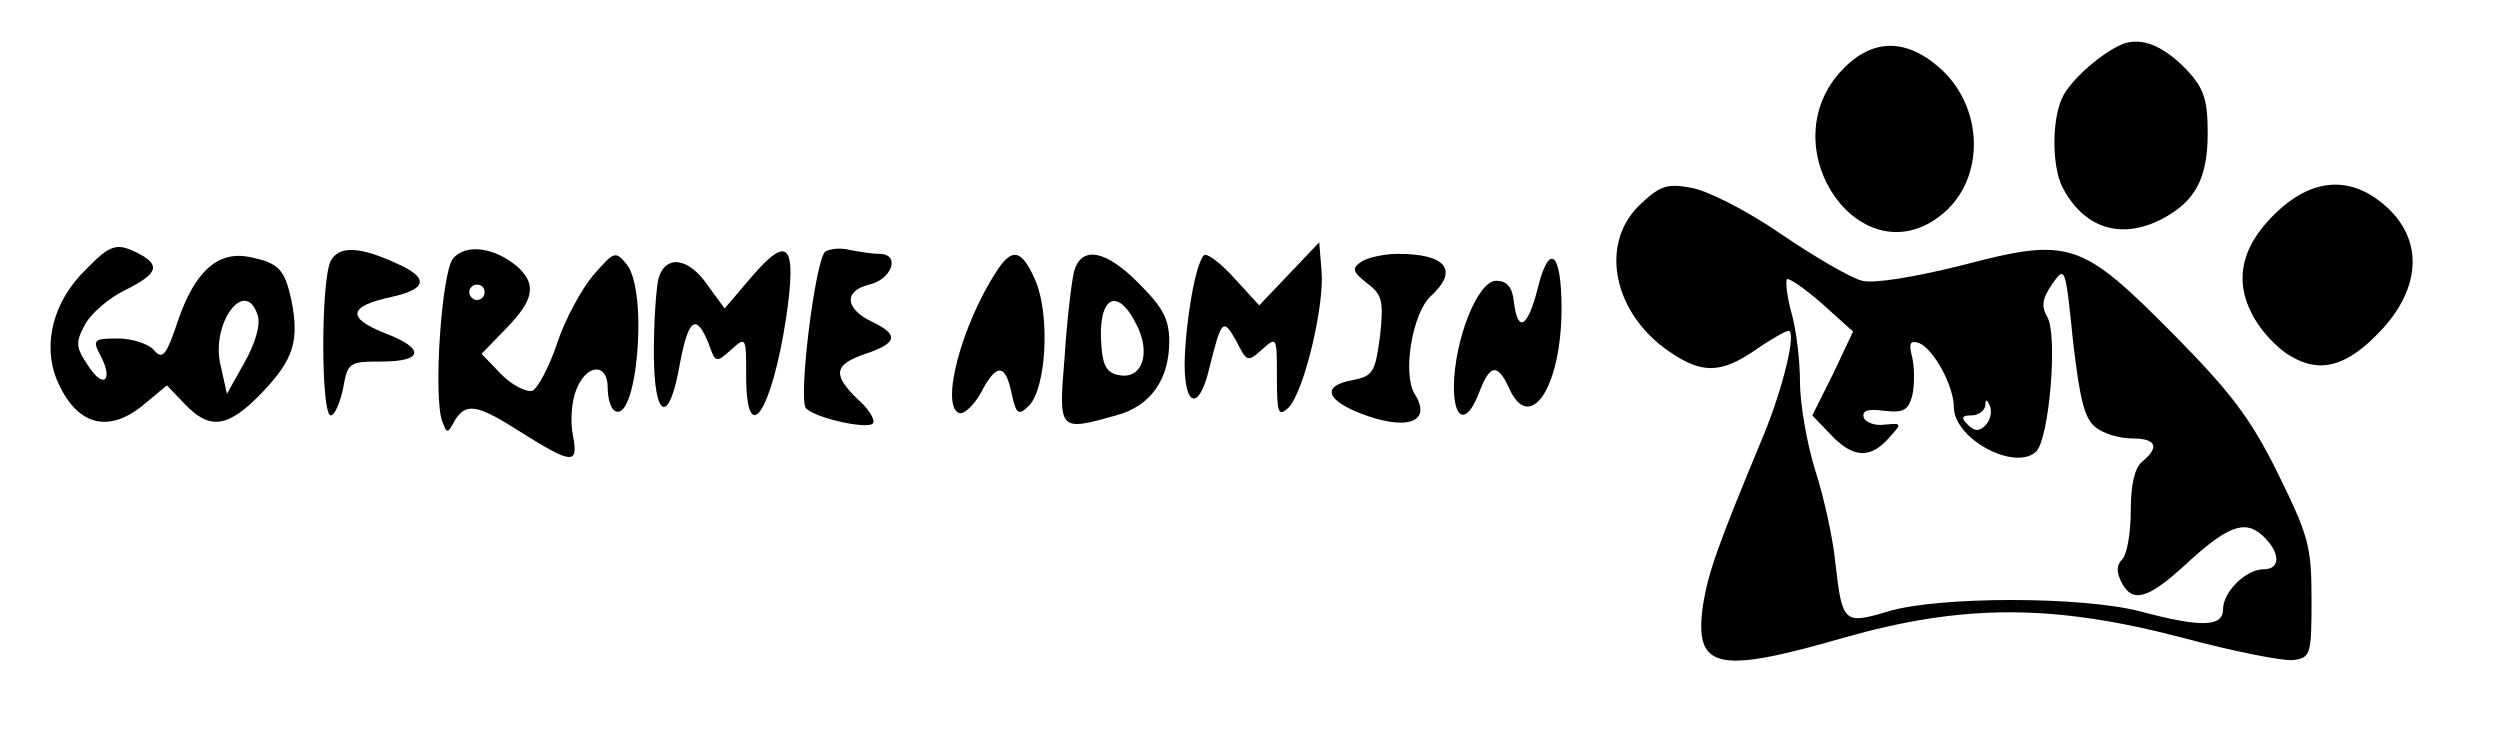 <?xml version="1.0" standalone="no"?>
<!DOCTYPE svg PUBLIC "-//W3C//DTD SVG 20010904//EN"
 "http://www.w3.org/TR/2001/REC-SVG-20010904/DTD/svg10.dtd">
<svg version="1.0" xmlns="http://www.w3.org/2000/svg"
 width="325pt" height="95pt" viewBox="0 0 325 95"
 preserveAspectRatio="xMidYMid meet">

<g transform="translate(0,95) scale(0.1,-0.1)"
fill="#000000" stroke="none">
<path d="M2760 893 c-25 -10 -64 -43 -77 -66 -16 -28 -16 -92 -2 -120 28 -54
76 -69 129 -42 44 23 60 53 60 112 0 44 -5 58 -27 82 -30 31 -58 43 -83 34z"/>
<path d="M2391 855 c-88 -101 29 -266 132 -185 59 46 57 143 -4 194 -45 38
-89 35 -128 -9z"/>
<path d="M2130 682 c-51 -51 -32 -140 40 -189 42 -29 67 -29 112 2 20 14 40
25 43 25 11 0 -7 -74 -32 -135 -62 -149 -72 -179 -79 -221 -12 -84 17 -91 183
-43 155 44 272 44 440 0 67 -18 133 -31 145 -29 22 3 23 8 23 79 0 69 -4 83
-44 164 -35 71 -61 105 -135 180 -121 122 -135 127 -276 90 -60 -15 -114 -24
-129 -20 -14 3 -62 31 -106 61 -45 31 -97 57 -117 60 -32 6 -41 2 -68 -24z
m595 -288 c10 -8 31 -14 47 -14 31 0 36 -11 13 -30 -10 -8 -15 -30 -15 -64 0
-29 -5 -57 -11 -63 -8 -8 -8 -17 0 -32 14 -25 34 -19 81 24 55 51 78 60 101
39 23 -21 25 -44 2 -44 -23 0 -53 -29 -53 -52 0 -23 -28 -24 -107 -3 -75 20
-264 20 -329 0 -57 -17 -59 -15 -68 63 -3 32 -15 86 -26 120 -11 35 -20 87
-20 115 0 29 -5 69 -11 90 -6 22 -8 41 -6 44 3 2 23 -12 46 -32 l40 -36 -26
-55 -27 -54 24 -25 c28 -30 51 -32 75 -5 18 20 18 20 -5 18 -12 -2 -25 3 -27
9 -3 9 5 12 26 9 26 -3 32 1 37 20 3 13 3 35 0 49 -5 19 -3 23 9 19 19 -8 45
-56 45 -83 0 -42 80 -84 107 -58 17 17 28 148 15 174 -9 15 -7 25 6 44 17 24
17 22 27 -75 9 -77 15 -101 30 -112z m-144 3 c-8 -8 -14 -8 -23 1 -9 9 -8 12
5 12 9 0 17 6 18 13 0 9 2 8 6 -1 3 -8 0 -19 -6 -25z"/>
<path d="M2966 680 c-50 -44 -63 -90 -39 -137 10 -21 33 -46 51 -56 38 -23 73
-13 115 31 56 58 58 123 5 167 -42 35 -88 33 -132 -5z"/>
<path d="M111 599 c-42 -41 -56 -97 -37 -143 25 -59 67 -71 114 -31 l29 24 23
-24 c33 -35 57 -31 101 15 41 43 48 67 38 119 -9 41 -16 49 -55 57 -41 8 -71
-19 -93 -84 -15 -45 -20 -50 -31 -37 -7 8 -28 15 -47 15 -31 0 -33 -2 -23 -21
18 -33 5 -46 -15 -15 -17 25 -17 31 -4 55 8 14 31 34 52 44 42 21 46 32 18 47
-29 15 -37 13 -70 -21z m224 -59 c4 -12 -3 -36 -17 -61 l-23 -41 -8 36 c-14
55 32 117 48 66z"/>
<path d="M430 611 c-13 -25 -13 -201 0 -201 5 0 12 16 16 35 6 34 8 35 50 35
55 0 57 17 4 37 -50 20 -47 35 9 47 45 10 49 24 10 42 -51 24 -78 25 -89 5z"/>
<path d="M589 614 c-15 -18 -26 -181 -14 -212 6 -16 7 -16 16 1 14 23 28 22
80 -11 73 -46 81 -47 74 -9 -4 18 -2 45 4 60 13 34 41 36 41 3 0 -14 4 -27 9
-30 29 -18 44 154 16 190 -15 18 -16 18 -44 -14 -15 -18 -37 -58 -47 -89 -10
-30 -25 -58 -32 -61 -8 -2 -26 7 -40 21 l-26 27 32 33 c36 37 40 57 15 80 -29
25 -67 31 -84 11z m41 -44 c0 -5 -4 -10 -10 -10 -5 0 -10 5 -10 10 0 6 5 10
10 10 6 0 10 -4 10 -10z"/>
<path d="M977 590 l-35 -41 -22 30 c-25 37 -55 40 -64 9 -3 -13 -6 -56 -6 -96
0 -88 20 -96 34 -14 11 58 21 65 37 26 9 -26 10 -26 29 -9 20 18 20 17 20 -33
0 -97 33 -49 52 75 14 96 3 109 -45 53z"/>
<path d="M1073 623 c-13 -9 -36 -194 -25 -204 13 -13 82 -28 87 -19 3 4 -6 19
-20 31 -33 32 -31 45 10 59 42 14 44 25 8 42 -35 17 -36 40 -3 48 30 7 41 40
13 40 -10 0 -27 3 -38 5 -11 3 -25 2 -32 -2z"/>
<path d="M1676 594 l-39 -41 -33 36 c-18 20 -36 33 -39 29 -11 -11 -24 -87
-25 -141 0 -57 19 -61 32 -6 16 64 18 66 35 36 14 -28 15 -28 34 -11 19 17 19
16 19 -37 0 -47 2 -51 15 -39 20 20 47 132 43 178 l-3 37 -39 -41z"/>
<path d="M1296 598 c-46 -70 -74 -176 -49 -185 6 -2 19 10 28 26 20 39 32 39
40 0 6 -28 9 -30 23 -16 22 23 27 115 9 160 -18 43 -31 46 -51 15z"/>
<path d="M1396 596 c-3 -13 -9 -62 -12 -110 -8 -97 -8 -97 67 -76 45 12 69 47
69 96 0 29 -8 44 -39 75 -44 45 -76 50 -85 15z m82 -69 c18 -36 7 -69 -21 -65
-17 2 -23 11 -25 36 -6 66 20 82 46 29z"/>
<path d="M1770 610 c-13 -9 -12 -13 7 -28 20 -15 22 -23 17 -69 -6 -46 -9 -52
-35 -57 -39 -7 -37 -24 6 -42 62 -25 98 -14 74 24 -16 26 -3 105 21 127 37 34
20 55 -43 55 -18 0 -39 -5 -47 -10z"/>
<path d="M1999 575 c-13 -51 -26 -59 -31 -17 -2 19 -9 27 -23 27 -24 0 -54
-76 -55 -137 0 -46 17 -50 33 -8 14 37 24 38 39 5 27 -60 68 2 68 104 0 74
-16 87 -31 26z"/>
</g>
</svg>
